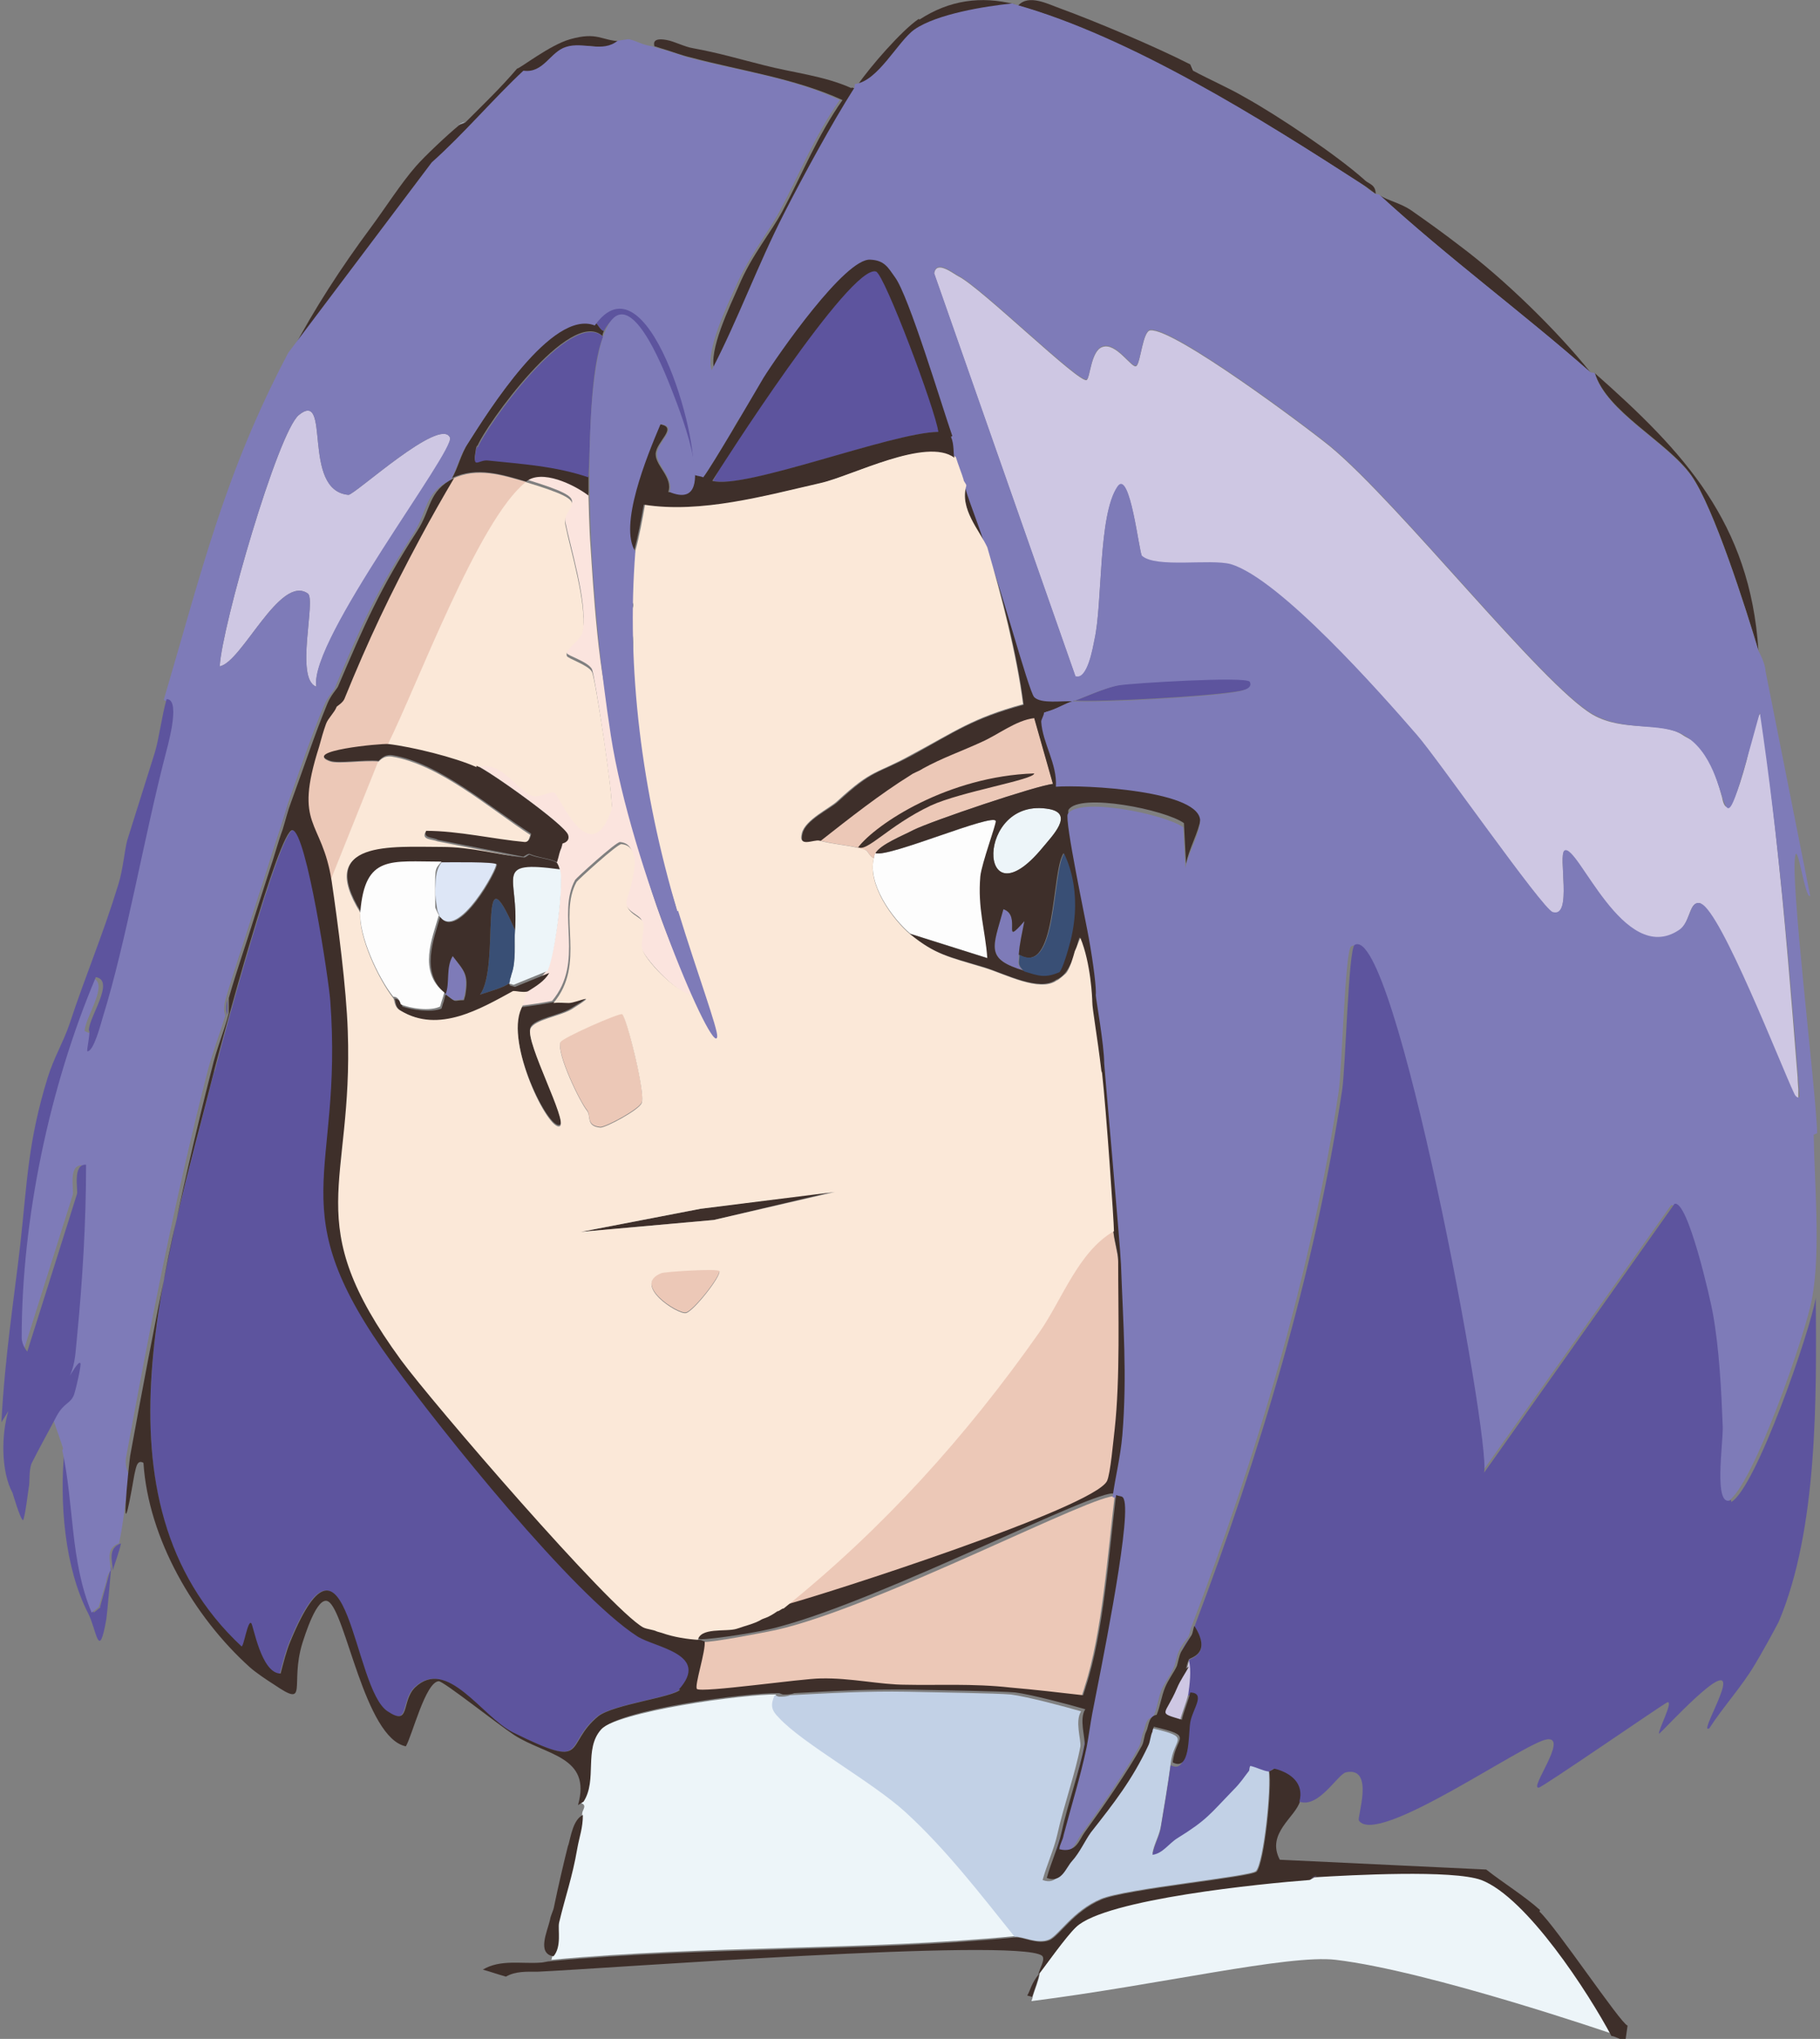 <?xml version="1.0" encoding="UTF-8"?>
<svg id="Ebene_2" data-name="Ebene 2" xmlns="http://www.w3.org/2000/svg" viewBox="0 0 26.01 29.13">
  <rect x="0" y="0" width="26.01" height="29.13" fill="#808080" stroke="none"/>
  <defs>
    <style>
      .cls-1 {
        fill: #fbe4de;
      }

      .cls-2 {
        fill: #a7bbd5;
      }

      .cls-3 {
        fill: #dde6f6;
      }

      .cls-4 {
        fill: #394f75;
      }

      .cls-5 {
        fill: #3e2f2a;
      }

      .cls-6 {
        fill: #edf5f9;
      }

      .cls-7 {
        fill: #c2d1e6;
      }

      .cls-8 {
        fill: #5d549e;
      }

      .cls-9 {
        fill: #fbe8d8;
      }

      .cls-10 {
        fill: #cec7e3;
      }

      .cls-11 {
        fill: #7e7bb8;
      }

      .cls-12 {
        fill: #ecc8b7;
      }

      .cls-13 {
        fill: #fdfdfd;
      }
    </style>
  </defs>
  <g id="Ebene_1-2" data-name="Ebene 1">
    <g>
      <path class="cls-2" d="M17.06,1.01l-.04-.09s.04.08.04.09Z"/>
      <path class="cls-12" d="M15.93,21.37c-.1.82-.18,1.97-.43,2.73-.01.04-.03.09-.04.13-.35-.04-.69-.08-1.04-.11-.53-.06-1.07-.03-1.49-.04-.38,0-.79-.1-1.22-.09-.26,0-1.71.21-1.77.15-.04-.04.13-.55.11-.68.16,0,.79-.12,1.03-.17,1.45-.32,4.63-1.99,4.86-1.91Z"/>
      <path class="cls-12" d="M15.99,18.02c0,.76.03,1.69-.05,2.42-.02.16-.06.64-.11.74-.19.38-4,1.61-4.64,1.78,1.41-1.13,2.61-2.46,3.65-3.94.33-.47.56-1.16,1.07-1.45,0,.12.07.34.07.45Z"/>
      <path class="cls-12" d="M7.52,6.89c-.68.55-1.55,2.91-1.97,3.75-.12-.01-1.24.1-.83.24.12.04.48-.02.69,0l-.69,1.72c-.14-.9-.55-.76-.18-1.92l.1-.33c.03-.08.12-.16.15-.24,0-.01.08-.05.11-.11.35-.86.65-1.49,1.09-2.31.15-.28.32-.58.48-.85.35-.17.72-.05,1.06.05Z"/>
      <path class="cls-13" d="M12.52,12.19c.2.06,1.68-.58,1.72-.46.01.04-.2.6-.22.79-.04.46.07.76.1,1.17l-1.11-.35c-.26-.22-.62-.72-.52-1.09,0-.02.01-.05.02-.07Z"/>
      <path class="cls-1" d="M8.41,7.09s.01.48.03.73c.03.44.12,2.05.32,2.39,0,.03-.05.1-.04.13l.07.24c0,.05.01.1.02.15.02.1.03.2.05.3.11.6.28,1.15.46,1.72.16.5.38,1.03.61,1.49-.23-.02-.67-.49-.76-.68-.05-.11.03-.3,0-.41-.02-.08-.23-.12-.24-.29,0-.05.31-.8-.07-.83-.06,0-.62.51-.64.54-.27.49.14,1.17-.33,1.73-.15.03-.3.05-.45.07.04-.08.05-.18.08-.26.11-.07.23-.14.3-.26.11-.21.25-1.27.17-1.45-.01-.03-.02-.06-.04-.09l.02-.07s.02-.09.04-.13c0-.02.02-.05.02-.07,0,0,.11-.02.08-.12-.04-.14-1.12-.91-1.31-.99.35-.12.53.25.78.39.12.07.28-.06.35-.03.06.03.5,1.13.81.24.03-.1-.24-1.88-.28-1.97-.06-.11-.35-.19-.36-.23-.03-.11.21-.21.23-.36.06-.38-.18-1.16-.25-1.51-.06-.3.5-.29-.56-.61.22-.18.68.04.89.2Z"/>
      <path class="cls-12" d="M8.39,15.86c-.1-.12-.44-.82-.38-.98.02-.06.84-.42.88-.4.06.03.34,1.14.28,1.27-.04.1-.51.35-.59.35-.21-.02-.13-.16-.19-.24Z"/>
      <polygon class="cls-5" points="11.93 17.02 10.2 17.43 8.3 17.6 10.01 17.27 11.93 17.02"/>
      <path class="cls-12" d="M10.28,18.15c.03.07-.38.59-.48.6-.12.02-.77-.4-.35-.57.04-.02.81-.07.83-.03Z"/>
      <path class="cls-5" d="M8.12,14.32c-.07,0-.14-.01-.22,0-.15.03-.3.05-.45.07-.24.5.39,1.76.55,1.68.12-.06-.5-1.19-.42-1.39.05-.13.42-.17.59-.28.43-.26.06-.09-.04-.09Z"/>
      <path class="cls-12" d="M12.26,12.11c-.18-.04-.35-.05-.54-.1.42-.33.85-.67,1.3-.95.04-.03.11-.05.17-.09.27-.15.56-.25.84-.38.23-.1.49-.31.75-.34l.27.95c-.23.02-1.74.53-2,.66-.15.08-.46.2-.54.33-.01.02-.02.05-.02.07-.05-.01-.09-.1-.11-.11-.02,0-.13-.04-.13-.04Z"/>
      <path class="cls-6" d="M15,11.56c.35.07.04.38-.1.55-.94,1.14-.97-.75.1-.55Z"/>
      <path class="cls-11" d="M14.64,13.87c-.57-.17-.45-.33-.3-.88.27.09-.04.56.3.17-.03.16-.07.32-.08.48,0,.11-.04.14.07.24Z"/>
      <path class="cls-7" d="M6.55,1.78s.06-.03.09-.04c-.02.02-.06.03-.09.04Z"/>
      <path class="cls-11" d="M9.37,23.31s.04.01.07.02l-.07-.02Z"/>
      <path class="cls-5" d="M20.16,3c.23.16.48.34.7.51.63.47,1.39,1.21,1.87,1.81-.98-.86-2.04-1.64-3.01-2.53.1.07.29.11.44.21Z"/>
      <g>
        <path class="cls-5" d="M13.13.27c-.24.16-.7.69-.87.94.32-.05.6-.62.85-.78.32-.22,1-.33,1.39-.37-.48-.12-.93-.06-1.36.22Z"/>
        <path class="cls-5" d="M19.5,2.57c-.39-.35-1.24-.92-1.71-1.18-.24-.14-.5-.25-.74-.38l-.04-.09c-.49-.25-1.34-.61-1.86-.8-.17-.06-.45-.21-.6-.04,1.63.47,3.5,1.64,4.93,2.56.05.03.11.08.18.13,0-.13-.09-.14-.15-.19Z"/>
      </g>
      <path class="cls-5" d="M8.87.58c-.22.18-.46.02-.71.1-.23.07-.34.43-.62.4-.41.38-.88.85-1.33,1.24l-2.05,2.72c.34-.64.71-1.21,1.14-1.79.2-.27.43-.63.64-.87.12-.14.46-.46.62-.59.03-.02.06-.02.09-.04.25-.25.51-.5.74-.77.04,0,.47-.34.76-.42.39-.11.44.02.72.03Z"/>
      <path class="cls-10" d="M24.31,12.91s-.04-.02-.07,0c-.1.03-.1.29-.25.39-.79.52-1.44-1.24-1.63-1.14-.1.05.12.97-.17.88-.15-.05-1.65-2.2-1.94-2.53-.52-.6-1.96-2.23-2.66-2.44-.29-.08-1.07.06-1.27-.12-.04-.04-.17-1.25-.35-.99-.28.41-.21,1.67-.33,2.19-.02.1-.1.58-.27.52l-2.02-5.76c.03-.2.27,0,.35.04.32.16,1.73,1.54,1.83,1.48.05-.03.06-.41.22-.47.2-.08.43.32.49.27.06-.04.09-.5.2-.51.34-.03,2.2,1.36,2.57,1.66.99.82,3.03,3.41,3.75,3.83.45.26.99.08,1.3.3.12.08.34.09.55.88.01.05.08.49.35-.52.02-.09.14-.61.19-.67.03-.04.19,1.29.32,2.61.12,1.25.21,2.49.22,2.58,0,.05.01.17.01.17,0,0,0,.09,0,.11,0,0,.01.03-.02.03-.01,0-.03-.01-.04-.02-.01-.02-.02-.05-.02-.05-.09-.23-.54-1.27-.54-1.27-.43-.97-.68-1.37-.77-1.4Z"/>
      <path class="cls-10" d="M6.43,6.26c.08.18-2.01,2.89-1.91,3.55-.31-.11,0-1.24-.12-1.33-.4-.28-.94.98-1.26,1.04.03-.57.83-3.34,1.13-3.59.47-.38.03,1.08.71,1.14.09,0,1.31-1.12,1.45-.82Z"/>
      <path class="cls-8" d="M9.92,6.79c-.16-.18-.21-.9-.34-1.22-.16-.39-.59-1.51-.95-.84-.05-.01-.09-.1-.11-.11.74-1.04,1.51,1.61,1.4,2.16Z"/>
      <path class="cls-5" d="M12.17,1.26c-.4-.18-.84-.22-1.26-.33-.36-.09-.62-.17-1-.24-.13-.02-.27-.1-.39-.12-.23-.04-.16.09-.17.09.04.01.09.03.13.04.13.04.26.09.39.12.71.19,1.5.3,2.17.61-.36.51-.57,1.05-.86,1.59-.16.3-.44.63-.62,1.06-.13.3-.44.93-.35,1.21.38-.73.66-1.52,1.04-2.25.26-.5.69-1.3.99-1.77l-.07-.02Z"/>
      <path class="cls-8" d="M15.36,10.01c.08-.02.46-.2.67-.23.19-.03,1.81-.13,1.86-.05.06.11-.16.14-.22.15-.44.07-1.86.15-2.31.13Z"/>
      <path class="cls-5" d="M6.82,6.38c.11-.29,1.33-2,1.79-1.58,0-.02.01-.05.02-.07-.05-.01-.09-.1-.11-.11-.61-.24-1.54,1.25-1.83,1.71-.1.15-.15.37-.23.5.35-.17.72-.05,1.06.05.22-.18.68.04.89.2,0-.09,0-.19,0-.28-.47-.15-.95-.19-1.43-.24-.14-.01-.23.14-.18-.13,0-.02.01-.05.02-.07Z"/>
      <path class="cls-5" d="M22.79,5.33c1.28,1.13,2.22,2.14,2.34,3.96-.18-.6-.64-2.05-.96-2.5-.34-.48-1.22-.91-1.38-1.47Z"/>
      <path class="cls-5" d="M15.12,11.22s-.04-.02-.07-.02c-.23.02-1.74.53-2,.66-.15.08-.46.2-.54.33.2.06,1.68-.58,1.72-.46.01.04-.2.6-.22.79-.04.46.07.76.1,1.17l-1.11-.35c.35.29.53.32,1.07.48.29.09.78.35,1.02.18.1-.04.16-.13.19-.19.08-.14.09-.21.11-.29.01-.04.02-.09.04-.13.14.32.48,4.06.48,4.16,0,.12.07.34.07.45,0,.76.03,1.69-.05,2.42-.02.16-.06.64-.11.74-.19.38-4,1.61-4.64,1.78-.03,0-.06.04-.09.04-.05.02-.07.08-.25.12-.1.06-.23.08-.33.12-.15.06-.54-.03-.56.18.02,0,.04.02.07.02.16,0,.85-.1,1.12-.18,1.5-.4,4.55-1.98,4.78-1.9.04-.3.11-.55.14-.89.08-.85.01-1.6-.02-2.44,0-.18.01-.71-.04-1.13,0-.5.03-1.38-.21-1.79-.01-.28-.12-.93-.12-.93,0-.09-.03-.43-.1-.82-.04-.23-.34-1.69-.3-1.77.16-.25,1.39,0,1.65.19l.03.58c.04-.21.18-.45.21-.65.06-.46-1.69-.53-2.06-.51ZM15,11.56c.35.07.04.38-.1.55-.94,1.14-.97-.75.1-.55ZM15.14,13.88c-.21.09-.3.05-.5-.01-.57-.17-.45-.33-.3-.88.27.09-.04.56.3.17-.03.16-.07.32-.08.48.55.32.46-1.19.64-1.45.27.6.05,1.1-.07,1.7Z"/>
      <g>
        <path class="cls-5" d="M14.95,10.17c.18-.04.31-.14.41-.16-.16,0-.45.04-.55-.06-.08-.08-.54-1.77-.69-2.12.2.69.42,1.53.51,2.24-.73.2-.97.38-1.59.72-.52.28-.55.19-1.07.67-.11.1-.46.26-.5.45-.06.22.17.09.25.11.42-.33.85-.67,1.3-.95.04-.03.11-.05.17-.09.27-.15.56-.25.84-.38.23-.1.49-.31.75-.34l.27.95s.04.02.07.02c.02-.33-.19-.61-.21-.93,0-.03.04-.09.04-.13Z"/>
        <path class="cls-5" d="M14.11,7.82c-.1-.34-.2-.59-.3-.88-.1.33.19.64.3.88Z"/>
      </g>
      <path class="cls-8" d="M3.62,13.11l.21-.65c-.07.22-.14.43-.21.65Z"/>
      <path class="cls-8" d="M4.01,11.87l.12-.39c-.05.13-.08.26-.12.39Z"/>
      <g>
        <path class="cls-8" d="M1.44,22.96l-.1.08c-.3-.74-.24-1.55-.42-2.32-.07.74,0,1.67.34,2.33.12.23.15.71.26.08.01-.06.06-.63.07-.75l-.16.58Z"/>
        <path class="cls-8" d="M1.73,22.05c-.21.07-.11.29-.12.39.04-.13.09-.26.12-.39Z"/>
      </g>
      <path class="cls-8" d="M16.88,23.61c.05-.13.14-.23.15-.24l-.15.24Z"/>
      <path class="cls-11" d="M25.97,16.19c-.02-.65-.4-3.7-.31-3.98.04-.12.14.64.21.59l-.64-3.22c0-.09-.09-.27-.1-.28-.18-.6-.64-2.05-.96-2.5-.34-.48-1.22-.91-1.38-1.47-.02-.01-.05,0-.07-.02-.98-.86-2.04-1.64-3.01-2.53-.02-.01-.05,0-.07-.02-.07-.04-.13-.1-.18-.13-1.43-.93-3.3-2.1-4.93-2.56-.02,0-.04-.02-.07-.02-.39.04-1.07.15-1.39.37-.24.17-.52.74-.85.78-.01.02,0,.05-.02.07-.3.47-.73,1.26-.99,1.77-.38.74-.66,1.52-1.04,2.25-.09-.28.22-.92.35-1.21.19-.43.46-.76.62-1.06.29-.54.5-1.08.86-1.59-.67-.32-1.46-.42-2.17-.61-.13-.04-.26-.09-.39-.12-.04-.01-.09-.03-.13-.04-.14-.02-.24-.09-.33-.1-.02,0-.12.02-.15.02-.22.18-.49.01-.74.09-.23.07-.32.38-.61.34-.41.38-.86.91-1.31,1.31l-2.05,2.72c-.91,1.72-1.24,3.13-1.78,4.96.18.05-.01.69-.04.81-.3,1.16-.55,2.67-.89,3.73-.04.13-.02.29-.2.19,0-.19.37-.7.1-.76-.66,1.57-1.05,3.45-1.06,5.15,0,.11-.13.17.08.2l.71-2.25c.02-.06-.07-.43.13-.42,0,.82-.06,1.65-.13,2.47-.02.19-.01.37-.1.54,0,.02.18-.08.06.28-.04.14-.14.11-.25.31,0,0,.15.43.15.44,0,.01,0,.02-.01.03.17.77.11,1.58.42,2.32l.1-.08.11-.37c0-.07.05-.14.06-.15.01-.1-.09-.32.12-.39.07-.3.09-.67.16-.95q-.08-.14-.06-.27c.34-1.86.7-3.71,1.17-5.54.07-.26.17-.52.25-.78,0-.01-.04-.07,0-.22.11-.39.25-.78.37-1.17l.21-.65c.06-.19.12-.39.19-.59l.12-.39c.17-.47.33-.96.52-1.41.05-.12.13-.2.15-.24.38-.9.6-1.4,1.13-2.22.21-.33.15-.58.53-.76.08-.13.13-.35.23-.5.3-.47,1.22-1.95,1.83-1.71.74-1.04,1.51,1.61,1.4,2.16.02.02.09.02.13.04.12-.16.4-.64.42-.66.02-.06.12-.24.15-.24.02-.04,1.46-2.25,1.82-2.22.21.02.25.11.35.25.2.27.68,1.84.82,2.27.04.12.03.24.05.3.03.1.09.25.11.32,0,.03.04.06.04.09.09.3.2.54.3.88.16.35.61,2.04.69,2.12.1.1.4.05.55.06.08-.02.46-.2.67-.23.19-.03,1.81-.13,1.86-.05.06.11-.16.14-.22.15-.44.07-1.86.15-2.31.13-.1.02-.22.11-.41.16,0,.04-.04.1-.04.13.02.31.23.6.21.93.37-.03,2.12.05,2.06.51-.02.2-.17.44-.21.65l-.03-.58c-.26-.19-1.5-.44-1.65-.19-.05.08.26,1.54.3,1.77.07.39.11.73.1.82,0,.04.12.71.12.97,0,.04.23,2.61.24,2.87.03.84.09,1.59.02,2.44-.03.34-.1.59-.14.89.07.02.1,0,.12.09.09.38-.36,2.51-.46,3.03-.03.16-.05.31-.08.48-.09.43-.22.84-.33,1.26-.02.06-.05.14-.06.2.24.06.28-.13.36-.24.24-.33.63-.89.82-1.24.03-.05.04-.13.06-.2.04-.08.03-.22.15-.24.06-.12.07-.27.12-.39.05-.11.13-.21.17-.31.03-.06.04-.13.06-.2.05-.13.14-.23.15-.24.02-.04.03-.09.04-.13.94-2.46,1.72-5.07,2.11-7.66.05-.31.09-2.03.18-2.08.57-.34,1.95,7.06,1.85,7.54l2.72-3.84c.19-.07.52,1.39.55,1.57.09.51.12,1.1.14,1.61,0,.22-.13,1.19.12,1.05.35-.18,1.13-2.43,1.21-2.92.12-.68.03-1.62.02-2.32ZM4.52,9.81c-.31-.11,0-1.24-.12-1.33-.4-.28-.94.98-1.26,1.04.03-.57.83-3.34,1.13-3.59.47-.38.03,1.08.71,1.14.09,0,1.31-1.12,1.45-.82.08.18-2.01,2.89-1.91,3.55ZM25.64,15.62c-.19-.4-1.04-2.59-1.33-2.71-.17-.07-.14.27-.32.38-.79.52-1.44-1.24-1.63-1.14-.1.05.12.97-.17.88-.15-.05-1.65-2.2-1.94-2.53-.52-.6-1.96-2.23-2.66-2.44-.29-.08-1.07.06-1.27-.12-.04-.04-.17-1.25-.35-.99-.28.41-.21,1.67-.33,2.19-.02.1-.1.58-.27.52l-2.02-5.76c.03-.2.27,0,.35.04.32.16,1.73,1.54,1.83,1.48.05-.03.06-.41.22-.47.2-.08.43.32.49.27.06-.04.09-.5.2-.51.34-.03,2.2,1.36,2.57,1.66.99.82,3.03,3.41,3.75,3.83.45.26.97.11,1.3.3.83.47.38,2.27,1.09-.32.27,1.82.43,3.65.57,5.48,0,.03-.04.03-.07-.02Z"/>
      <path class="cls-8" d="M3.25,14.5s-.04-.07,0-.22v.22Z"/>
      <path class="cls-8" d="M10.73,5.82c.3-.31,1.43-2.06,1.8-1.94.12.04.85,1.98.89,2.29-.67.01-2.77.83-3.23.7.11-.18.17-.37.25-.57.13-.03.13-.2.17-.31.08-.03.09-.14.13-.17Z"/>
      <path class="cls-10" d="M16.98,24.21c-.03.13-.09.26-.12.39-.36-.11-.24-.05-.07-.45.05-.12.12-.21.17-.31.02-.04.02-.09.04-.13.04.14.01.36-.01.5Z"/>
      <path class="cls-8" d="M2.38,9.99c-.07.25-.11.58-.17.77l-.39,1.24c-.04.14-.06.42-.13.64-.22.72-.47,1.3-.7,2-.09.26-.22.47-.31.76-.28.91-.29,1.47-.39,2.38-.09.78-.22,1.6-.27,2.54l.1-.16c-.1.32-.11.86.06,1.17,0,0,.11.38.15.39.03-.06.07-.4.08-.46.02-.1,0-.24.04-.35.11-.22.24-.45.36-.68.11-.2.2-.17.25-.31.04-.13.1-.41.09-.44-.02-.06-.15.18-.15.17.08-.17.08-.36.1-.54.08-.82.13-1.65.13-2.47-.2-.01-.11.37-.13.42l-.71,2.25s-.08-.09-.08-.2c0-1.7.4-3.59,1.06-5.15.28.05-.1.57-.1.76.03.02-.04.3-.02.3.09,0,.19-.39.22-.49.33-1.06.59-2.57.89-3.73.03-.12.22-.77.04-.81Z"/>
      <path class="cls-8" d="M3.07,15.3c.09-.36.93-3.47,1.12-3.44.2.03.52,2.15.54,2.44.19,2.55-.75,2.93.89,5.18.7.96,2.57,3.3,3.5,3.9.25.16,1.05.25.59.76-.1.11-.95.21-1.17.38-.5.41-.11.78-1.22.23-.45-.23-.94-1.08-1.4-.64-.2.2-.06.56-.39.34-.5-.32-.57-2.98-1.39-1-.06.14-.1.31-.14.46-.28,0-.3-.36-.32-.38-.05-.05-.2.02-.23,0-2.24-2.09-1.05-5.59-.39-8.22Z"/>
      <path class="cls-9" d="M15.74,15.3c-.06-.51-.13-.88-.13-.99,0-.04-.02-.55-.17-.91-.02.04-.06.15-.08.19-.02.07-.07.26-.13.32,0,0-.11.1-.13.1-.24.17-.73-.09-1.02-.18-.53-.16-.71-.19-1.07-.48-.26-.22-.62-.72-.52-1.09-.05-.01-.09-.1-.11-.11-.04-.02-.09-.03-.13-.04-.18-.04-.35-.05-.54-.1-.08-.02-.31.11-.25-.11.05-.19.39-.35.5-.45.52-.48.55-.38,1.07-.67.62-.33.86-.52,1.59-.72-.09-.71-.31-1.55-.51-2.24-.11-.24-.4-.55-.3-.88,0-.03-.04-.06-.04-.09-.02-.07-.08-.22-.11-.32-.4-.3-1.47.26-1.91.36-.79.18-1.72.44-2.53.31-.04.23-.08.45-.14.67,0,.02-.02.04-.02.07l-.05.63s.05.04.04.09l-.06.2s-.02.04-.02.07c.18.18,0,.67,0,.92,0,.04.08.14.08.18.02.33.06.64.1.87.06.38.2.99.28,1.33.05.2.18.53.25.8.07.27.44,1.66.51,1.73.06.07-.23-.46-.27-.54-.23-.02-.64-.44-.73-.63-.05-.11.03-.3,0-.41-.02-.08-.23-.12-.24-.29,0-.05.31-.8-.07-.83-.06,0-.62.51-.64.54-.27.49.14,1.17-.33,1.73.08-.01.15,0,.22,0,.11,0,.47-.18.04.09-.17.1-.54.15-.59.28-.07.2.54,1.33.42,1.39-.16.08-.78-1.18-.55-1.68.04-.08.05-.18.08-.26-.05.03-.19,0-.22,0-.46.25-1.06.61-1.6.28-.08-.05-.07-.15-.09-.17-.21-.27-.5-.88-.47-1.22-.64-1.03.44-.93,1.15-.93.43,0,.79.12,1.17.15l-1.22-.24c-.07-.03-.23-.02-.17-.13.46,0,.96.12,1.41.16.07,0,.08-.12.09-.12-.57-.37-1.3-1.01-1.98-1.12-.13-.02-.19.08-.2.08l-.69,1.72c.1.61.21,1.53.23,2.14.08,2.24-.7,2.7.76,4.7.44.6,2.98,3.54,3.46,3.82.05.03.13.04.2.06.02,0,.04.01.07.02.17.06.37.09.54.1.02-.21.41-.13.56-.18.11-.04.25-.07.35-.13.03-.02.09-.02.23-.12.03,0,.06-.04.09-.04,1.41-1.13,2.61-2.46,3.65-3.94.33-.47.56-1.16,1.07-1.45,0-.12-.11-1.73-.17-2.26ZM8.89,14.49c.06.03.34,1.14.28,1.27-.04.1-.51.35-.59.35-.21-.02-.13-.16-.19-.24-.1-.12-.44-.82-.38-.98.02-.06.84-.42.88-.4ZM9.8,18.76c-.12.02-.77-.4-.35-.57.04-.02.81-.07.83-.03.03.07-.38.59-.48.6ZM10.2,17.43l-1.9.17,1.71-.33,1.92-.24-1.73.4Z"/>
      <path class="cls-8" d="M4.53,10.67c.03-.11.06-.22.1-.33l-.1.33Z"/>
      <path class="cls-5" d="M13.61,6.23c-.15-.43-.62-2-.82-2.27-.1-.14-.15-.24-.35-.25-.36-.03-1.33,1.37-1.53,1.69-.13.22-.74,1.27-.86,1.42-.04-.02-.11-.02-.13-.04,0,.02-.01.04-.02.07-.02.06-.12.18-.14.19-.03.01-.14-.01-.21-.01.07-.21-.18-.37-.18-.54,0-.18.34-.39.05-.43-.22.31-.37,1.03-.38,1.1-.04.21-.18.73.02.72.06-.23.1-.44.14-.67.82.13,1.74-.13,2.53-.31.44-.1,1.51-.66,1.91-.36-.02-.06,0-.19-.05-.3ZM10.18,6.87c.11-.18,1.98-3.11,2.34-2.99.12.04.85,1.98.89,2.29-.67.01-2.77.83-3.23.7Z"/>
      <path class="cls-8" d="M6.82,6.38s-.02.04-.02.07c-.05.27.04.11.18.13.48.05.96.08,1.43.24.03-.54.02-1.55.21-2.01-.47-.42-1.68,1.3-1.79,1.58Z"/>
      <path class="cls-9" d="M7.52,6.89c1.06.32.5.3.56.61.07.35.31,1.13.25,1.51-.02.15-.26.25-.23.36.01.04.31.13.36.23.05.09.32,1.87.28,1.97-.31.89-.75-.21-.81-.24-.07-.04-.23.09-.35.03-.26-.14-.43-.51-.78-.39-.31-.14-.92-.29-1.26-.33.42-.84,1.29-3.2,1.97-3.75Z"/>
      <path class="cls-8" d="M8.72,10.35s.03.03.07.24l-.07-.24Z"/>
      <path class="cls-6" d="M7.83,13.87l-.49.2-.07-.02s0-.04.02-.07c.01-.02.01-.04.02-.07.07-.19.04-.43.05-.63.06-.77-.33-1,.64-.87.07.18-.07,1.24-.17,1.45Z"/>
      <path class="cls-3" d="M6.31,12.31c.12,0,.76-.01.78.03.03.05-.55,1.11-.81.75,0-.02-.03-.07-.03-.09-.02-.13-.03-.18-.03-.28.01-.12-.01-.26.09-.4Z"/>
      <path class="cls-4" d="M7.27,14.05c-.04.05-.32.13-.41.16.3-.4-.05-2.19.5-.92-.02.2.02.44-.05.63l-.02.07s0,.05-.02.07Z"/>
      <path class="cls-11" d="M6.36,14.19c.06-.15,0-.38.1-.54.17.22.23.26.18.56l-.02.07c-.16,0-.09.05-.26-.08Z"/>
      <path class="cls-5" d="M6.81,10.96c-.31-.14-.92-.29-1.26-.33-.12-.01-1.24.1-.83.24.12.04.48-.02.69,0,.01,0,.07-.1.2-.08.67.11,1.41.76,1.98,1.12,0,0-.01.12-.09.12-.44-.04-.95-.16-1.41-.16-.05.11.11.09.17.13l1.22.24s.07-.05.09-.04c.1.05.32.07.39.12l.02-.07s.02-.09.04-.13l.02-.07s.11-.02.08-.12c-.04-.14-1.12-.91-1.31-.99Z"/>
      <path class="cls-5" d="M7.27,14.05c-.04.05-.32.13-.41.16.3-.4-.05-2.19.5-.92.06-.77-.33-1,.64-.87-.01-.03-.02-.06-.04-.09-.07-.06-.29-.07-.39-.12-.02,0-.06.05-.09.04-.38-.04-.74-.15-1.17-.15-.71,0-1.79-.1-1.15.93.07-.81.43-.71,1.16-.71.12,0,.76-.01.78.03.03.05-.55,1.11-.81.75-.09.32-.29.8.08,1.1.06-.15,0-.38.1-.54.17.22.23.26.18.56l-.02.07c-.16,0-.09.05-.26-.08-.02.04-.02.09-.04.13l-.02.07c-.15.06-.42.02-.56-.03,0,0-.02-.11-.11-.11.02.03,0,.12.09.17.54.33,1.14-.03,1.6-.28.02-.01.17.03.22,0,.11-.07.23-.14.3-.26l-.49.2-.07-.02Z"/>
      <path class="cls-13" d="M6.28,13.09s-.06-.11-.06-.13c0-.58-.02-.52.09-.65-.73,0-1.09-.1-1.16.71-.03.34.26.96.47,1.22.09,0,.1.1.11.11.14.06.42.1.56.03l.02-.07s.03-.09.04-.13c-.38-.3-.17-.78-.08-1.1Z"/>
      <path class="cls-4" d="M8.02,12.13l.02-.07s-.01.05-.02.07Z"/>
      <path class="cls-11" d="M9.68,13.02c-.51-1.71-.73-3.47-.6-5.14-.24-.37.16-1.35.36-1.82.28.04-.05.25-.05.43,0,.17.24.33.18.54.71.29.19-1.05.03-1.46-1.21-3.11-1.46,1.12-.87,4.94.29,1.87,1.48,4.63,1.52,4.3.01-.11-.28-.89-.56-1.8Z"/>
      <path class="cls-6" d="M23.05,29.07c-.33-.61-1.22-1.97-1.86-2.23-.41-.16-1.87-.08-2.37-.04l-.09.04c-.66.05-2.9.28-3.33.67-.16.14-.48.6-.54.68-.01.09-.07.23-.1.33,0,.02-.01.04-.02.07,1.82-.23,3.67-.67,4.35-.59,1.34.16,3.96,1.06,3.96,1.06"/>
      <path class="cls-5" d="M14.75,28.53l-.07-.02c.05-.08.05-.16.17-.31-.01.09-.07.23-.1.33Z"/>
      <path class="cls-5" d="M22.01,27.29c-.22-.2-.53-.39-.77-.58l-2.95-.14c-.2-.38.23-.61.29-.84.07-.26-.12-.41-.35-.47-.02,0-.07.05-.09.04.04.25-.07,1.31-.18,1.44-.07.08-1.87.25-2.22.4-.4.17-.6.52-.74.58-.17.07-.38-.05-.49-.04-2.17.21-4.41.13-6.64.34-.05,0-.1.02-.15.02-.26.02-.57-.05-.82.1.11.03.22.07.33.1.14-.08.3-.07.45-.07.92-.04,6.85-.49,7.21-.23.06.05-.04.19-.05.27.07-.08.39-.54.54-.68.43-.4,2.67-.62,3.33-.67.02,0,.06-.04.09-.04.5-.03,1.96-.11,2.37.04.65.25,1.53,1.61,1.86,2.23.03-.01.16.07.2.06l.03-.21c-.1-.03-1.02-1.41-1.26-1.63Z"/>
      <path class="cls-11" d="M18.73,26.84s.06-.04.09-.04l-.09.04Z"/>
      <path class="cls-6" d="M11.09,24.21c-.06.15-.05.21.06.32.34.37,1.33.92,1.81,1.35.58.53,1.07,1.17,1.56,1.78-2.17.21-4.41.13-6.64.34l.02-.07c.12-.14.06-.38.08-.48.09-.38.19-.65.26-1.06.03-.17.08-.29.08-.48,0-.05.08-.12-.02-.15.2-.31,0-.75.25-1.03s2.11-.53,2.54-.52Z"/>
      <path class="cls-7" d="M16.46,24.69c.59.14.31.13.27.51-.04.3-.09.59-.14.89-.02.13-.1.26-.12.39.15-.02.23-.16.36-.24.42-.26.46-.34.79-.68.12-.12.15-.18.23-.28.01-.02,0-.05.02-.07.09.02.18.07.26.08.04.25-.07,1.31-.18,1.44-.07.08-1.87.25-2.22.4-.4.17-.6.52-.74.58-.17.07-.38-.05-.49-.04-.49-.61-.98-1.25-1.56-1.78-.47-.43-1.47-.98-1.81-1.35-.11-.11-.12-.18-.06-.32.02,0,.04.02.07.02.05,0,.1,0,.15-.02.55-.03,1.11-.06,1.67-.05.43.01,1.27.02,1.49.04.23.03.76.17,1,.24-.09.14,0,.4-.01.5-.07.38-.24.85-.33,1.26-.05.22-.15.43-.21.65.21.08.27-.14.36-.24.11-.12.19-.3.27-.41.33-.42.59-.75.82-1.24.03-.06.03-.14.06-.2,0-.02.01-.04.02-.07Z"/>
      <path class="cls-5" d="M8.12,26.36c-.07.28-.14.58-.2.87-.01.07-.05.13-.06.2-.04.17-.19.48.05.52.12-.14.06-.38.08-.48.09-.38.19-.65.26-1.06.03-.17.08-.29.08-.48-.14.07-.17.3-.21.44Z"/>
      <path class="cls-8" d="M24.74,21.43c-.26.13-.11-.83-.12-1.05-.02-.52-.05-1.11-.14-1.61-.03-.18-.36-1.64-.55-1.57l-2.72,3.84c.1-.47-1.28-7.87-1.85-7.54-.09.05-.13,1.77-.18,2.08-.39,2.59-1.18,5.21-2.11,7.66.26.4-.07.45-.08.48.04.14.01.36-.01.5.24.02.04.24,0,.43-.04.2,0,.7-.25.57-.04.3-.09.59-.14.89-.02.13-.1.26-.12.39.15-.02.23-.16.36-.24.42-.26.46-.34.79-.68.12-.12.15-.18.23-.28.01-.02,0-.05.02-.07.09.02.18.07.26.08.02,0,.07-.05.09-.04.23.06.42.21.35.47.28.1.55-.4.67-.42.41-.08.15.65.18.69.26.38,2.37-1.12,2.69-1.16.31-.04-.26.71-.12.69.05,0,1.8-1.21,1.84-1.22.09-.02-.14.41-.12.45.07-.05,1.01-1.09.91-.66-.05.21-.31.66-.19.58.2-.31.46-.59.65-.91.08-.13.29-.51.34-.61.56-1.32.54-3.21.53-4.63-.08.48-.86,2.73-1.21,2.92Z"/>
      <path class="cls-5" d="M16.95,23.84s.02-.09.04-.13c.01-.03.34-.07.08-.48-.02.04-.02.09-.04.13l-.15.24c-.03.06-.04.13-.06.2-.04.09-.12.19-.17.31-.05.12-.07.27-.12.39-.12.02-.11.16-.15.24-.03.06-.03.14-.06.2-.19.35-.58.91-.82,1.24-.08.11-.12.3-.36.24,0-.06.05-.13.06-.2.11-.42.24-.83.33-1.26.03-.16.05-.32.08-.48.1-.52.54-2.65.46-3.03-.02-.09-.04-.06-.12-.09-.1.82-.18,1.97-.43,2.73-.01.04-.03.09-.04.13-.35-.04-.69-.08-1.04-.11-.53-.06-1.07-.03-1.49-.04-.38,0-.79-.1-1.22-.09-.26,0-1.71.21-1.77.15-.04-.04.13-.55.11-.68-.02,0-.04-.02-.07-.02-.18-.01-.37-.04-.54-.1l-.07-.02c-.06-.03-.14-.03-.2-.06-.48-.27-3.02-3.22-3.46-3.82-1.46-2-.68-2.45-.76-4.7-.02-.61-.14-1.53-.23-2.14-.14-.9-.55-.76-.18-1.92.03-.11.06-.22.1-.33.03-.08.12-.16.15-.24,0-.01.08-.05.11-.11.35-.86.65-1.49,1.09-2.31.15-.28.32-.58.48-.85-.38.19-.32.44-.53.76-.53.82-.75,1.33-1.13,2.22-.02.04-.1.12-.15.24-.19.46-.35.95-.52,1.41-.05.13-.08.26-.12.39-.07.19-.12.39-.19.59-.07.22-.14.43-.21.65-.12.39-.26.78-.37,1.17v.22c-.07.26-.18.52-.24.78-.47,1.83-.83,3.68-1.17,5.54-.02.13-.17,1.61.06.27.02-.07.03-.23.13-.17.07,1.08.72,2.2,1.52,2.92.09.08.24.18.35.25.5.34.22,0,.4-.59.03-.09.21-.69.37-.6.25.14.52,1.95,1.11,2.07.09-.15.28-.92.47-.93.07,0,.85.62,1.08.77.45.29,1.11.3.91,1l.08-.05c.2-.31,0-.75.25-1.03.26-.29,2.11-.53,2.54-.52.02,0,.04.02.07.02.05,0,.1,0,.15-.02.55-.03,1.11-.06,1.67-.05.43.01,1.27.02,1.49.04.23.03.76.17,1,.24-.09.14,0,.4-.01.5-.07.38-.24.85-.33,1.26-.05.22-.15.43-.21.65.21.08.27-.14.36-.24.11-.12.19-.3.27-.41.33-.42.59-.75.82-1.24.03-.06.03-.14.06-.2,0-.02.01-.04.02-.07.59.14.31.13.27.51.25.13.22-.37.25-.57.03-.19.23-.42,0-.43-.03.13-.09.26-.12.39-.36-.11-.24-.05-.07-.45.05-.12.12-.21.17-.31ZM9.72,24.14c-.1.11-.95.21-1.17.38-.5.41-.11.78-1.22.23-.45-.23-.94-1.08-1.4-.64-.2.2-.06.56-.39.34-.5-.32-.57-2.98-1.39-1-.06.14-.1.31-.14.46-.28,0-.39-.7-.42-.72-.05-.05-.11.36-.14.33-2.24-2.09-1.05-5.59-.39-8.22.09-.36.93-3.47,1.12-3.44.2.03.52,2.15.54,2.44.19,2.55-.75,2.93.89,5.18.7.96,2.57,3.3,3.5,3.9.25.16,1.05.25.59.76Z"/>
      <path class="cls-5" d="M7.29,13.98l.02-.07s-.01.05-.02.07Z"/>
      <path class="cls-4" d="M15.21,12.19c-.18.26-.09,1.76-.64,1.45,0,.11-.04.14.07.24.2.06.29.1.5.01,0,0,.05-.03.16-.45.18-.73-.07-1.19-.09-1.24Z"/>
      <path class="cls-5" d="M12.26,12.11c.26-.34,1.29-1.02,2.52-1.06,0,.09-1.05.26-1.48.46-.61.29-.92.68-1.04.59Z"/>
    </g>
  </g>
</svg>